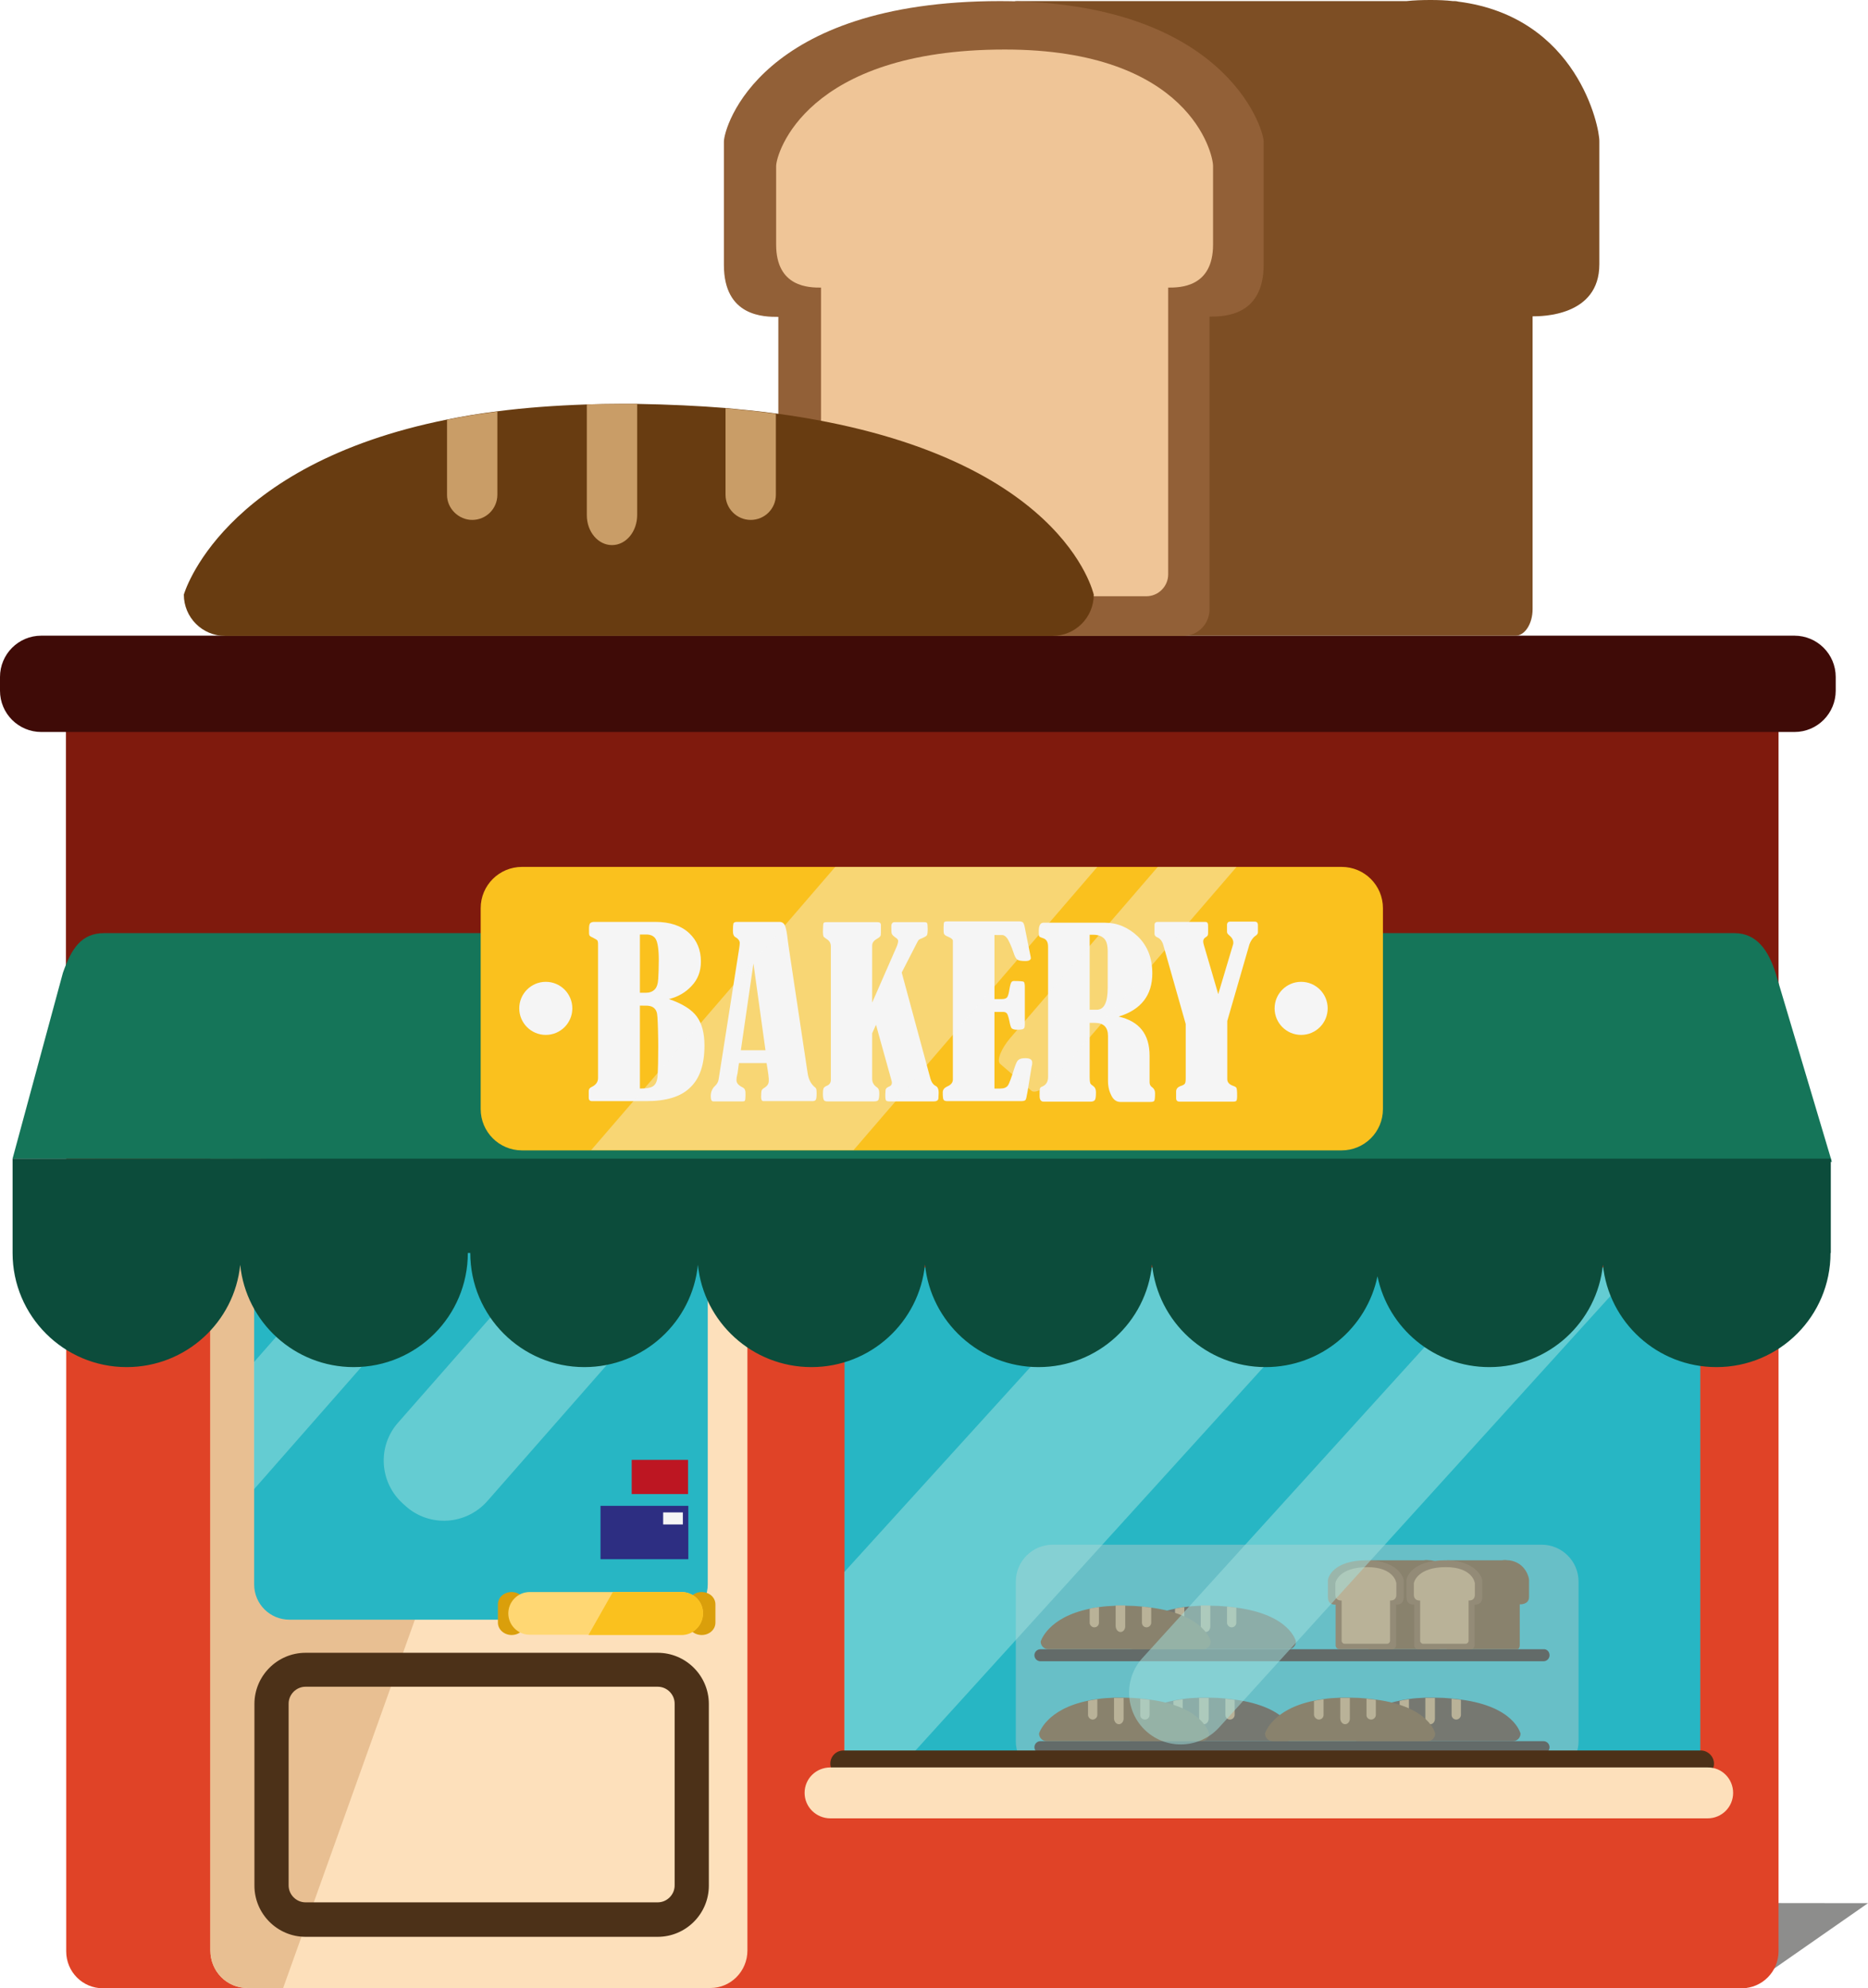 <?xml version="1.0" encoding="utf-8"?>
<!-- Generator: Adobe Illustrator 19.0.0, SVG Export Plug-In . SVG Version: 6.00 Build 0)  -->
<svg version="1.1" id="Layer_1" xmlns="http://www.w3.org/2000/svg" xmlns:xlink="http://www.w3.org/1999/xlink" x="0px" y="0px"
	 viewBox="0 0 682.8 726.5" style="enable-background:new 0 0 682.8 726.5;" xml:space="preserve">
<style type="text/css">
	.st0{fill:#7F1A0D;}
	.st1{opacity:0.5;fill:#1D1D1B;}
	.st2{fill:#E04327;}
	.st3{fill:#FDE0BB;}
	.st4{fill:#E8BF92;}
	.st5{fill:#4C3118;}
	.st6{fill:#27B6C4;}
	.st7{opacity:0.5;fill:#A2E3E0;}
	.st8{fill:#DA9F0B;}
	.st9{fill:#FFD773;}
	.st10{fill:#FAC11E;}
	.st11{fill:#1C0F08;}
	.st12{fill:#432918;}
	.st13{fill:#C99D67;}
	.st14{fill:#683C11;}
	.st15{fill:#7D4E24;}
	.st16{opacity:0.5;fill:#ABC9CB;}
	.st17{fill:#BD1622;}
	.st18{fill:#2D2E82;}
	.st19{fill:#F5F5F5;}
	.st20{fill:#157559;}
	.st21{fill:#0C4C3B;}
	.st22{opacity:0.4;fill:#F5F5F5;}
	.st23{fill:#3F0B07;}
	.st24{fill:#926037;}
	.st25{fill:#EFC597;}
</style>
<g id="Bakery">
	<g id="Shop_3_">
		<path id="XMLID_118_" class="st0" d="M650.1,266.3c0-10.4-6.7-18.9-15.1-18.9H39.2c-8.3,0-15.1,8.5-15.1,18.9v111.3
			c0,10.4,6.7,18.9,15.1,18.9H635c8.3,0,15.1-8.5,15.1-18.9V266.3z"/>
		<polygon id="XMLID_117_" class="st1" points="682.8,695.5 335.3,695.1 335.3,726.5 638.3,726.5 		"/>
		<path id="XMLID_116_" class="st2" d="M650.1,713.1c0,7.4-6,13.5-13.5,13.5h-599c-7.4,0-13.4-6-13.4-13.5V367.7
			c0-7.4,6-13.5,13.4-13.5h599c7.4,0,13.5,6,13.5,13.5V713.1z"/>
		<g id="XMLID_103_">
			<path id="XMLID_115_" class="st3" d="M259.7,402.5H90.4c-7.4,0-13.5,6.1-13.5,13.7v296.6c0,7.6,6,13.7,13.5,13.7h169.3
				c7.4,0,13.5-6.1,13.5-13.7V416.2C273.2,408.6,267.2,402.5,259.7,402.5z"/>
			<path id="XMLID_114_" class="st4" d="M90.4,402.5c-7.4,0-13.5,6.1-13.5,13.7v296.6c0,7.6,6,13.7,13.5,13.7h13.1l115.9-324H90.4z"
				/>
			<path id="XMLID_111_" class="st5" d="M240.4,707.8H111.7c-10.3,0-18.7-8.4-18.7-18.7v-66.4c0-10.3,8.4-18.7,18.7-18.7h128.7
				c10.3,0,18.7,8.4,18.7,18.7v66.4C259.1,699.4,250.7,707.8,240.4,707.8z M111.7,616.4c-3.4,0-6.2,2.8-6.2,6.2v66.4
				c0,3.4,2.8,6.2,6.2,6.2h128.7c3.4,0,6.2-2.8,6.2-6.2v-66.4c0-3.4-2.8-6.2-6.2-6.2H111.7z"/>
			<path id="XMLID_110_" class="st6" d="M245.8,420.3H233h-31.2h-40.9h-55.1c-7.2,0-12.9,5.8-12.9,12.9v64.5v46.5V579
				c0,7.2,5.8,12.9,12.9,12.9h140c7.2,0,12.9-5.8,12.9-12.9V456.9v-23.7C258.7,426.1,252.9,420.3,245.8,420.3z"/>
			<polygon id="XMLID_109_" class="st7" points="160.9,420.3 92.8,497.8 92.8,544.3 201.7,420.3 			"/>
			<path id="XMLID_108_" class="st7" d="M245.8,420.3H233l-87.5,99.6c-7.7,8.7-6.8,22,1.9,29.7l1,0.9c8.7,7.7,22,6.8,29.7-1.9
				l80.5-91.7v-23.7C258.7,426.1,252.9,420.3,245.8,420.3z"/>
			<path id="XMLID_107_" class="st8" d="M261.5,593c0,2.5-2.2,4.5-5,4.5l0,0c-2.8,0-5-2-5-4.5v-6.7c0-2.5,2.2-4.5,5-4.5l0,0
				c2.8,0,5,2,5,4.5V593z"/>
			<path id="XMLID_106_" class="st8" d="M192,593c0,2.5-2.2,4.5-5,4.5l0,0c-2.7,0-5-2-5-4.5v-6.7c0-2.5,2.2-4.5,5-4.5l0,0
				c2.8,0,5,2,5,4.5V593z"/>
			<path id="XMLID_105_" class="st9" d="M249.1,581.8h-25.2h-30.3c-4.3,0-7.8,3.5-7.8,7.8c0,4.3,3.5,7.8,7.8,7.8H215h34.1
				c4.3,0,7.8-3.5,7.8-7.8C257,585.3,253.5,581.8,249.1,581.8z"/>
			<path id="XMLID_104_" class="st10" d="M257,589.6c0-4.3-3.5-7.8-7.8-7.8h-25.2l-8.9,15.7h34.1C253.5,597.5,257,593.9,257,589.6z"
				/>
		</g>
		<g id="XMLID_55_">
			<path id="XMLID_102_" class="st6" d="M608,463.2h-9.8h-51h-52.3h-85.2h-87.6c-7.4,0-13.4,6-13.4,13.5v97.9v70.3
				c0,6.1,4.1,11.3,9.7,12.9c1.2,0.3,2.4,0.5,3.7,0.5H608c7.4,0,13.5-6,13.5-13.5V476.6C621.4,469.2,615.4,463.2,608,463.2z"/>
			<path id="XMLID_101_" class="st11" d="M566.4,638.5c0,1.2-1,2.2-2.2,2.2H380.3c-1.2,0-2.2-1-2.2-2.2l0,0c0-1.2,1-2.2,2.2-2.2
				h183.9C565.4,636.3,566.4,637.3,566.4,638.5L566.4,638.5z"/>
			<path id="XMLID_100_" class="st11" d="M566.4,604.9c0,1.2-1,2.2-2.2,2.2H380.3c-1.2,0-2.2-1-2.2-2.2l0,0c0-1.2,1-2.2,2.2-2.2
				h183.9C565.4,602.6,566.4,603.6,566.4,604.9L566.4,604.9z"/>
			<g id="XMLID_61_">
				<g id="XMLID_95_">
					<path id="XMLID_99_" class="st12" d="M451.9,587.5c-1.1-0.1-2.2-0.3-3.4-0.4c-1.9-0.2-3.9-0.3-6-0.3c-0.4,0-0.8,0-1.2,0
						c-0.8,0-1.5,0-2.3,0c-2.2,0.1-4.2,0.2-6.1,0.5c-1.2,0.2-2.4,0.3-3.4,0.6c-15.5,3.1-18,12-18,12c0,1.6,1.3,2.8,2.8,2.8h56.6
						c1.6,0,2.8-1.3,2.8-2.8C473.7,599.8,471.6,590.1,451.9,587.5z"/>
					<path id="XMLID_98_" class="st13" d="M431.2,594.7c0.9,0,1.7-0.8,1.7-1.7v-5.7c-1.2,0.2-2.4,0.3-3.4,0.6v5.1
						C429.5,593.9,430.2,594.7,431.2,594.7z"/>
					<path id="XMLID_97_" class="st13" d="M440.7,596.4c1,0,1.7-0.9,1.7-2.1v-7.6c-0.4,0-0.8,0-1.2,0c-0.8,0-1.5,0-2.3,0v7.6
						C439,595.5,439.8,596.4,440.7,596.4z"/>
					<path id="XMLID_96_" class="st13" d="M450.2,594.7c1,0,1.7-0.8,1.7-1.7v-5.5c-1.1-0.1-2.2-0.3-3.4-0.4v5.9
						C448.5,593.9,449.3,594.7,450.2,594.7z"/>
				</g>
				<g id="XMLID_91_">
					<path id="XMLID_94_" class="st14" d="M523,570.2c-0.1,0-0.1,0-0.2,0h-0.1c-0.4,0-0.7-0.1-1.1-0.1c-0.4,0-0.8,0-1.2,0.1h-19.9
						c-0.5,0-0.9,0.6-0.9,1.4v29.7c0,0.7,0.4,1.4,0.9,1.4h14.7h6h4.8c0.5,0,0.9-0.6,0.9-1.4v-15c0.5,0,3.4,0,3.4-2.7v-6.3
						C530.2,576.6,529.1,571,523,570.2z"/>
					<path id="XMLID_93_" class="st15" d="M499.5,570.2c-12.3,0-14.1,6.4-14.1,7.2v6.3c0,2.7,2.1,2.7,2.8,2.7v14.9
						c0,0.7,0.6,1.4,1.4,1.4h19.3c0.7,0,1.4-0.6,1.4-1.4v-14.9c0.7,0,2.8,0,2.8-2.7v-6.3C513,576.6,511,570.2,499.5,570.2z"/>
					<path id="XMLID_92_" class="st13" d="M499.8,572.7c-10.2,0-11.7,5.3-11.7,6v4c0,2.2,1.7,2.2,2.3,2.2l0,14.7
						c0,0.6,0.5,1.1,1.1,1.1H507c0.6,0,1.1-0.5,1.1-1.1l0-14.7c0.6,0,2.3,0,2.3-2.2v-4C510.4,578,509.2,572.7,499.8,572.7z"/>
				</g>
				<g id="XMLID_86_">
					<path id="XMLID_90_" class="st14" d="M420.8,587.5c-1.1-0.1-2.2-0.3-3.4-0.4c-1.9-0.2-3.9-0.3-6-0.3c-0.4,0-0.8,0-1.2,0
						c-0.8,0-1.5,0-2.3,0c-2.2,0.1-4.2,0.2-6.1,0.5c-1.2,0.2-2.4,0.3-3.4,0.6c-15.5,3.1-18,12-18,12c0,1.6,1.3,2.8,2.8,2.8h56.6
						c1.6,0,2.8-1.3,2.8-2.8C442.5,599.8,440.5,590.1,420.8,587.5z"/>
					<path id="XMLID_89_" class="st13" d="M400,594.7c1,0,1.7-0.8,1.7-1.7v-5.7c-1.2,0.2-2.4,0.3-3.4,0.6v5.1
						C398.3,593.9,399.1,594.7,400,594.7z"/>
					<path id="XMLID_88_" class="st13" d="M409.6,596.4c0.9,0,1.7-0.9,1.7-2.1v-7.6c-0.4,0-0.8,0-1.2,0c-0.8,0-1.5,0-2.3,0v7.6
						C407.9,595.5,408.6,596.4,409.6,596.4z"/>
					<path id="XMLID_87_" class="st13" d="M419.1,594.7c0.9,0,1.7-0.8,1.7-1.7v-5.5c-1.1-0.1-2.2-0.3-3.4-0.4v5.9
						C417.4,593.9,418.1,594.7,419.1,594.7z"/>
				</g>
				<g id="XMLID_81_">
					<path id="XMLID_85_" class="st12" d="M451.3,621.1c-1.1-0.1-2.2-0.3-3.4-0.4c-1.9-0.2-3.9-0.3-6-0.3c-0.4,0-0.8,0-1.2,0
						c-0.8,0-1.5,0-2.3,0c-2.2,0.1-4.2,0.2-6.1,0.5c-1.2,0.2-2.4,0.3-3.4,0.6c-15.5,3.1-18,12-18,12c0,1.6,1.3,2.8,2.8,2.8h56.6
						c1.6,0,2.8-1.3,2.8-2.8C473.1,633.5,471,623.7,451.3,621.1z"/>
					<path id="XMLID_84_" class="st13" d="M430.6,628.4c1,0,1.7-0.8,1.7-1.7v-5.7c-1.2,0.2-2.4,0.3-3.4,0.6v5.1
						C428.8,627.6,429.6,628.4,430.6,628.4z"/>
					<path id="XMLID_83_" class="st13" d="M440.1,630.1c0.9,0,1.7-0.9,1.7-2v-7.6c-0.4,0-0.8,0-1.2,0c-0.8,0-1.5,0-2.3,0v7.6
						C438.4,629.2,439.2,630.1,440.1,630.1z"/>
					<path id="XMLID_82_" class="st13" d="M449.6,628.4c0.9,0,1.7-0.8,1.7-1.7v-5.5c-1.1-0.1-2.2-0.3-3.4-0.4v5.9
						C447.9,627.6,448.6,628.4,449.6,628.4z"/>
				</g>
				<g id="XMLID_76_">
					<path id="XMLID_80_" class="st14" d="M420.2,621.1c-1.1-0.1-2.2-0.3-3.4-0.4c-1.9-0.2-3.9-0.3-6-0.3c-0.4,0-0.8,0-1.2,0
						c-0.8,0-1.5,0-2.3,0c-2.2,0.1-4.2,0.2-6.1,0.5c-1.2,0.2-2.4,0.3-3.4,0.6c-15.5,3.1-18,12-18,12c0,1.6,1.3,2.8,2.8,2.8h56.6
						c1.6,0,2.8-1.3,2.8-2.8C441.9,633.5,439.9,623.7,420.2,621.1z"/>
					<path id="XMLID_79_" class="st13" d="M399.4,628.4c0.9,0,1.7-0.8,1.7-1.7v-5.7c-1.2,0.2-2.4,0.3-3.4,0.6v5.1
						C397.7,627.6,398.5,628.4,399.4,628.4z"/>
					<path id="XMLID_78_" class="st13" d="M409,630.1c0.9,0,1.7-0.9,1.7-2v-7.6c-0.4,0-0.8,0-1.2,0c-0.8,0-1.5,0-2.3,0v7.6
						C407.3,629.2,408,630.1,409,630.1z"/>
					<path id="XMLID_77_" class="st13" d="M418.5,628.4c1,0,1.7-0.8,1.7-1.7v-5.5c-1.1-0.1-2.2-0.3-3.4-0.4v5.9
						C416.7,627.6,417.5,628.4,418.5,628.4z"/>
				</g>
				<g id="XMLID_72_">
					<path id="XMLID_75_" class="st14" d="M551.6,570.2c-0.1,0-0.1,0-0.2,0h-0.1c-0.4,0-0.7-0.1-1.1-0.1c-0.4,0-0.8,0-1.2,0.1h-19.9
						c-0.5,0-0.9,0.6-0.9,1.4v29.7c0,0.7,0.4,1.4,0.9,1.4h14.7h6h4.8c0.5,0,0.9-0.6,0.9-1.4v-15c0.5,0,3.4,0,3.4-2.7v-6.3
						C558.9,576.6,557.7,571,551.6,570.2z"/>
					<path id="XMLID_74_" class="st15" d="M528.2,570.2c-12.3,0-14.1,6.4-14.1,7.2v6.3c0,2.7,2.1,2.7,2.8,2.7v14.9
						c0,0.7,0.6,1.4,1.4,1.4h19.3c0.8,0,1.4-0.6,1.4-1.4v-14.9c0.7,0,2.8,0,2.8-2.7v-6.3C541.7,576.6,539.6,570.2,528.2,570.2z"/>
					<path id="XMLID_73_" class="st13" d="M528.5,572.7c-10.2,0-11.7,5.3-11.7,6v4c0,2.2,1.7,2.2,2.3,2.2l0,14.7
						c0,0.6,0.5,1.1,1.1,1.1h15.5c0.6,0,1.1-0.5,1.1-1.1l0-14.7c0.6,0,2.3,0,2.3-2.2v-4C539.1,578,537.9,572.7,528.5,572.7z"/>
				</g>
				<g id="XMLID_67_">
					<path id="XMLID_71_" class="st12" d="M534,621.1c-1.1-0.1-2.2-0.3-3.4-0.4c-1.9-0.2-3.9-0.3-6-0.3c-0.4,0-0.8,0-1.2,0
						c-0.8,0-1.5,0-2.3,0c-2.2,0.1-4.2,0.2-6.1,0.5c-1.2,0.2-2.4,0.3-3.4,0.6c-15.5,3.1-18,12-18,12c0,1.6,1.3,2.8,2.8,2.8h56.6
						c1.6,0,2.8-1.3,2.8-2.8C555.7,633.5,553.7,623.7,534,621.1z"/>
					<path id="XMLID_70_" class="st13" d="M513.3,628.4c0.9,0,1.7-0.8,1.7-1.7v-5.7c-1.2,0.2-2.4,0.3-3.4,0.6v5.1
						C511.5,627.6,512.3,628.4,513.3,628.4z"/>
					<path id="XMLID_69_" class="st13" d="M522.8,630.1c1,0,1.7-0.9,1.7-2v-7.6c-0.4,0-0.8,0-1.2,0c-0.8,0-1.5,0-2.3,0v7.6
						C521.1,629.2,521.9,630.1,522.8,630.1z"/>
					<path id="XMLID_68_" class="st13" d="M532.3,628.4c0.9,0,1.7-0.8,1.7-1.7v-5.5c-1.1-0.1-2.2-0.3-3.4-0.4v5.9
						C530.6,627.6,531.3,628.4,532.3,628.4z"/>
				</g>
				<g id="XMLID_62_">
					<path id="XMLID_66_" class="st14" d="M502.9,621.1c-1.1-0.1-2.2-0.3-3.4-0.4c-1.9-0.2-3.9-0.3-6-0.3c-0.4,0-0.8,0-1.2,0
						c-0.8,0-1.5,0-2.3,0c-2.2,0.1-4.2,0.2-6.1,0.5c-1.2,0.2-2.4,0.3-3.5,0.6c-15.5,3.1-18,12-18,12c0,1.6,1.3,2.8,2.8,2.8h56.6
						c1.6,0,2.8-1.3,2.8-2.8C524.6,633.5,522.6,623.7,502.9,621.1z"/>
					<path id="XMLID_65_" class="st13" d="M482.1,628.4c1,0,1.7-0.8,1.7-1.7v-5.7c-1.2,0.2-2.4,0.3-3.5,0.6v5.1
						C480.4,627.6,481.2,628.4,482.1,628.4z"/>
					<path id="XMLID_64_" class="st13" d="M491.7,630.1c0.9,0,1.7-0.9,1.7-2v-7.6c-0.4,0-0.8,0-1.2,0c-0.8,0-1.5,0-2.3,0v7.6
						C490,629.2,490.7,630.1,491.7,630.1z"/>
					<path id="XMLID_63_" class="st13" d="M501.2,628.4c0.9,0,1.7-0.8,1.7-1.7v-5.5c-1.1-0.1-2.2-0.3-3.4-0.4v5.9
						C499.4,627.6,500.2,628.4,501.2,628.4z"/>
				</g>
			</g>
			<path id="XMLID_60_" class="st16" d="M577,636.3c0,7.4-6,13.5-13.5,13.5H384.8c-7.4,0-13.5-6-13.5-13.5V578
				c0-7.4,6-13.5,13.5-13.5h178.7c7.4,0,13.5,6,13.5,13.5V636.3z"/>
			<path id="XMLID_59_" class="st7" d="M409.7,463.2L308.6,574.5v70.3c0,6.1,4.1,11.3,9.7,12.9l176.6-194.5H409.7z"/>
			<path id="XMLID_58_" class="st7" d="M417.6,605.9c-7,7.7-6.4,19.7,1.3,26.7c7.7,7,19.7,6.4,26.7-1.3l152.6-168.2h-51L417.6,605.9
				z"/>
			<path id="XMLID_57_" class="st5" d="M626.5,644.5c0,2.6-2.1,4.8-4.8,4.8H308.3c-2.6,0-4.8-2.1-4.8-4.8l0,0c0-2.6,2.1-4.8,4.8-4.8
				h313.4C624.3,639.7,626.5,641.9,626.5,644.5L626.5,644.5z"/>
			<path id="XMLID_56_" class="st3" d="M633.5,655.2c0,5.2-4.2,9.3-9.3,9.3H303.5c-5.2,0-9.4-4.2-9.4-9.3l0,0c0-5.2,4.2-9.3,9.4-9.3
				h320.7C629.3,645.8,633.5,650,633.5,655.2L633.5,655.2z"/>
		</g>
		<rect id="XMLID_54_" x="230.9" y="533.5" class="st17" width="20.6" height="12.5"/>
		<rect id="XMLID_53_" x="219.5" y="550.3" class="st18" width="32.1" height="19.5"/>
		<rect id="XMLID_52_" x="242.4" y="552.7" class="st19" width="7.2" height="4.4"/>
		<g id="XMLID_49_">
			<path id="XMLID_51_" class="st20" d="M669.6,424.6l-665-1.2L23,355.5c3.1-8.8,6.7-14.5,15.1-14.5h595.8c8.3,0,12.5,6.4,15.1,14.5
				L669.6,424.6z"/>
			<path id="XMLID_50_" class="st21" d="M4.6,423.4v34.5c0,23,18.7,41.7,41.7,41.7c21.6,0,39.4-16.4,41.5-37.4
				c2.1,21,19.9,37.4,41.5,37.4c23.1,0,41.7-18.7,41.7-41.7h0.9c0,23,18.7,41.7,41.7,41.7c21.6,0,39.4-16.4,41.5-37.4
				c2.1,21,19.9,37.4,41.5,37.4c21.6,0,39.4-16.4,41.5-37.5c2.1,21,19.9,37.5,41.5,37.5c21.6,0,39.4-16.4,41.5-37.5
				c2.1,21,19.9,37.5,41.5,37.5c20.2,0,37-14.3,40.9-33.2c3.9,19,20.7,33.2,40.9,33.2c21.6,0,39.4-16.4,41.5-37.4
				c2.1,21,19.9,37.4,41.5,37.4c23.1,0,41.7-18.7,41.7-41.7h0.1v-34.5H4.6z"/>
		</g>
		<g id="XMLID_22_">
			<path id="XMLID_48_" class="st10" d="M490.4,316.8H452h-28.8h-22h-95.9H190.8c-8.3,0-15.1,6.7-15.1,15.1v73.4
				c0,8.3,6.7,15.1,15.1,15.1h25.3H312h178.4c8.3,0,15.1-6.7,15.1-15.1v-73.4C505.5,323.5,498.7,316.8,490.4,316.8z"/>
			<g id="XMLID_31_">
				<path id="XMLID_44_" class="st19" d="M244.5,365.1c5,1.7,8.4,3.9,10.2,6.4c1.9,2.6,2.8,6.1,2.8,10.6c0,6.9-1.7,12-5.2,15.3
					c-3.4,3.4-8.8,5-16,5h-19.9c-0.8,0-1.2-0.4-1.2-1.3v-2.4c0-0.7,0.4-1.2,1.1-1.5c1.5-0.7,2.3-1.8,2.3-3.2v-49
					c0-0.7-0.1-1.1-0.3-1.4c-0.2-0.2-0.9-0.6-1.9-1.1c-0.5-0.2-0.9-0.5-1-0.8c-0.1-0.3-0.1-1-0.1-2.2c0-1,0.1-1.7,0.4-2.1
					c0.3-0.3,0.8-0.5,1.5-0.5h22.3c5.4,0,9.5,1.4,12.4,4.1c2.9,2.7,4.3,6.2,4.3,10.4c0,3.5-1.1,6.5-3.4,8.9
					C250.6,362.7,247.8,364.3,244.5,365.1z M233.9,341.5v21.3h2.2c1.3,0,2.4-0.4,3.2-1.2c0.8-0.8,1.2-2.1,1.3-3.9
					c0.1-1.8,0.2-4.1,0.2-6.9c0-3.9-0.4-6.4-1.1-7.6c-0.7-1.2-1.9-1.7-3.6-1.7H233.9z M233.9,367.5v30.3c2.5,0,4.2-0.3,5-1
					c0.9-0.7,1.4-2,1.5-4c0.1-2,0.2-5.4,0.2-10.2c0-1,0-3.2-0.1-6.6c-0.1-3.5-0.2-5.5-0.5-6.2c-0.2-0.7-0.7-1.3-1.3-1.7
					c-0.6-0.4-1.5-0.6-2.7-0.6H233.9z"/>
				<path id="XMLID_41_" class="st19" d="M280.2,388.5h-10.1l-0.5,3.7c0,0.1,0,0.2-0.1,0.4c-0.2,0.8-0.3,1.5-0.3,2.1
					c0,1,0.6,1.8,1.9,2.5c0.7,0.3,1.1,0.7,1.2,1.1c0.2,0.4,0.2,1,0.2,1.9c0,1.1-0.1,1.8-0.2,2c-0.1,0.2-0.4,0.3-0.9,0.3h-10.7
					c-0.6,0-0.9-0.6-0.9-1.9c0-1.5,0.5-2.7,1.4-3.6c0.9-0.8,1.4-1.7,1.5-2.7l7.5-47.8c0.1-0.7,0.2-1.4,0.2-1.9
					c0-0.8-0.6-1.6-1.7-2.2c-0.5-0.3-0.8-1-0.8-2.2c0-1.5,0.1-2.4,0.2-2.8c0.2-0.3,0.6-0.5,1.3-0.5h15.5c0.9,0,1.6,0.4,2,1.3
					c0.4,0.9,0.8,2.8,1.1,5.8c0.2,1.2,0.3,2.3,0.5,3.5l6.7,44.6c0.3,2.2,1.1,3.8,2.4,5c0.4,0.3,0.6,0.5,0.7,0.7
					c0.1,0.2,0.2,0.7,0.2,1.6c0,1.4-0.1,2.2-0.3,2.5c-0.2,0.3-0.6,0.5-1.2,0.5h-18c-0.5,0-0.8-0.5-0.8-1.5c0-1.3,0.1-2.1,0.2-2.4
					c0.1-0.3,0.5-0.7,1.2-1.1c0.9-0.6,1.4-1.4,1.4-2.3C281.1,394.2,280.8,392,280.2,388.5z M275.4,352.1l-4.6,31.7h9L275.4,352.1z"
					/>
				<path id="XMLID_39_" class="st19" d="M329.6,355.4l10.5,38.8c0.4,1.3,1,2.2,2,2.7c0.6,0.3,1,1.1,1,2.2c0,0.1,0,1-0.1,2.4
					c-0.1,0.6-0.6,1-1.7,1h-16.2c-0.6,0-1-0.1-1.2-0.3c-0.2-0.2-0.3-0.8-0.3-1.8c0-0.2,0-0.9,0.1-2.1c0.1-0.5,0.4-0.8,1-1.1
					c0.9-0.3,1.3-0.8,1.3-1.5c0-0.2,0-0.4-0.1-0.7l-5.7-20.5l-1.4,3.1v16.6c0,1.4,0.6,2.4,1.8,3.2c0.5,0.3,0.8,1,0.8,2
					c0,1.2-0.1,2.1-0.3,2.5c-0.2,0.4-0.7,0.6-1.6,0.6h-17c-0.6,0-1.1-0.1-1.3-0.4c-0.2-0.3-0.4-1-0.4-2.2c0-1.2,0.1-2,0.3-2.3
					c0.2-0.3,0.6-0.6,1.1-0.8c1-0.4,1.5-1.1,1.5-2.2v-48.7c0-1.2-0.5-2.1-1.5-2.7c-0.6-0.4-1-0.7-1.2-1c-0.1-0.3-0.2-0.8-0.2-1.6
					c0-1.8,0.1-2.9,0.2-3.2c0.1-0.3,0.5-0.4,1.2-0.4h18.5c0.9,0,1.3,0.3,1.3,1.1c0,2.2,0,3.5-0.1,3.8c-0.1,0.3-0.5,0.7-1.2,1.1
					c-1.3,0.7-1.9,1.5-1.9,2.6v20.8l8.8-20.1c0.5-1.1,0.7-1.9,0.7-2.5c0-0.3-0.3-0.8-1-1.2c-0.7-0.5-1.1-0.9-1.3-1.3
					c-0.2-0.4-0.2-1.2-0.2-2.7c0-1.1,0.4-1.6,1.2-1.6h10.8c0.6,0,1,0.1,1.1,0.4c0.1,0.2,0.2,0.9,0.2,2.1c0,1.2-0.1,2-0.3,2.3
					c-0.2,0.3-0.7,0.6-1.6,1c-0.7,0.3-1.2,0.5-1.3,0.6c-0.2,0.2-0.4,0.5-0.7,1.1L329.6,355.4z"/>
				<path id="XMLID_37_" class="st19" d="M363.5,341.9v23.2h2.8c0.8,0,1.3-0.2,1.7-0.5c0.3-0.3,0.6-1,0.8-2.1
					c0.3-1.9,0.6-3.1,0.8-3.4c0.2-0.4,0.5-0.6,1-0.6c2.1,0,3.4,0.1,3.6,0.3c0.3,0.2,0.4,0.9,0.4,2v13.5c0,0.8-0.1,1.4-0.4,1.6
					c-0.3,0.3-1.1,0.4-2.5,0.4c-0.9,0-1.5-0.2-1.9-0.5c-0.3-0.3-0.6-1.3-0.9-2.9c-0.3-1.4-0.6-2.3-0.9-2.6c-0.3-0.3-0.7-0.5-1.3-0.5
					h-3.2v28h2.2c1.3,0,2.2-0.4,2.7-1.1c0.5-0.7,1.3-2.9,2.4-6.4c0.5-1.5,0.9-2.5,1.4-2.9c0.5-0.5,1.3-0.7,2.6-0.7
					c1.7,0,2.5,0.5,2.5,1.6c0,0.3,0,0.8-0.2,1.4l-1.5,9.2c-0.3,1.7-0.5,2.7-0.7,3c-0.2,0.3-0.7,0.5-1.6,0.5h-27.1
					c-0.7,0-1.1-0.2-1.3-0.5c-0.2-0.3-0.3-1.2-0.3-2.7c0-0.9,0.5-1.6,1.5-2.1c1.5-0.6,2.2-1.5,2.2-2.6v-50.7c0-0.5-0.6-1-1.8-1.5
					c-0.8-0.3-1.3-0.7-1.4-1c-0.2-0.3-0.2-1.1-0.2-2.4c0-1.1,0.1-1.7,0.2-1.9c0.2-0.2,0.6-0.3,1.4-0.3h25.9c0.6,0,1.1,0.1,1.4,0.3
					c0.3,0.2,0.5,0.7,0.7,1.5l2.1,10.5c0.1,0.5,0.2,0.9,0.2,1.1c0,0.7-0.7,1.1-2,1.1c-1.5,0-2.5-0.2-2.9-0.5c-0.5-0.3-1-1.2-1.4-2.5
					c-0.8-2.4-1.6-4.1-2.2-5.1c-0.6-0.9-1.3-1.4-2-1.4H363.5z"/>
				<path id="XMLID_34_" class="st19" d="M398.3,373.7v20.2c0,0.9,0.1,1.6,0.2,1.9c0.1,0.3,0.5,0.7,1,1c0.7,0.5,1.1,1.2,1.1,2.3
					c0,1.6-0.1,2.5-0.4,2.9c-0.3,0.4-0.8,0.6-1.6,0.6h-17.1c-1,0-1.5-0.7-1.5-2.1c0-1.4,0-2.2,0.1-2.6c0.1-0.4,0.4-0.7,0.8-0.8
					c1.5-0.6,2.2-1.8,2.2-3.5v-47.6c0-1.8-0.6-2.8-2-3.2c-0.6-0.2-1.1-0.4-1.2-0.6c-0.2-0.2-0.2-0.9-0.2-1.9c0-2.1,0.6-3.1,1.7-3.1
					h22.5c4.5,0,8.5,1.7,12,5c3.5,3.4,5.3,7.9,5.3,13.5c0,8-4.1,13.3-12.3,15.8c7.5,1.7,11.3,6.4,11.3,14.3v9.7
					c0,0.8,0.3,1.4,0.9,1.8c0.7,0.5,1.1,1.2,1.1,2.2c0,1.6-0.1,2.5-0.3,2.8c-0.2,0.3-0.7,0.4-1.5,0.4h-10.9c-1.3,0-2.4-0.7-3.2-2.2
					c-0.8-1.5-1.3-3.3-1.3-5.5v-16.4c0-3.2-1.6-4.8-4.8-4.8H398.3z M398.3,341.6V369h2.6c2.7,0,4-2.7,4-8.1v-13.1
					c0-2.3-0.4-3.9-1.3-4.8c-0.9-0.9-2.2-1.4-4-1.4H398.3z"/>
				<path id="XMLID_32_" class="st19" d="M448.6,373.1v21.3c0,1.1,0.7,1.9,2.1,2.4c0.6,0.2,1,0.4,1.2,0.7c0.2,0.2,0.3,1.2,0.3,2.9
					c0,1-0.1,1.7-0.3,1.9c-0.2,0.2-0.6,0.3-1.3,0.3h-19.3c-1,0-1.4-0.4-1.4-1.3v-2.4c0-1,0.6-1.7,1.9-2.1c0.6-0.2,1.1-0.5,1.3-0.8
					c0.2-0.3,0.3-0.9,0.3-1.8v-20l-8.2-28.9c-0.4-1.4-1.2-2.4-2.3-2.8c-0.6-0.3-0.9-0.7-0.9-1.3V338c0-0.7,0.4-1.1,1.2-1.1h17.2
					c0.5,0,0.8,0.1,1,0.4c0.2,0.3,0.2,1,0.2,2.2s0,1.9-0.1,2.2c-0.1,0.3-0.4,0.6-0.8,0.8c-0.6,0.4-0.9,0.9-0.9,1.5
					c0,0.4,0.1,0.8,0.2,1.2l5.3,18.1l5.4-18.1c0.1-0.2,0.1-0.4,0.1-0.8c0-0.9-0.5-1.8-1.6-2.7c-0.5-0.4-0.7-0.8-0.7-1.2v-2.4
					c0-0.9,0.4-1.3,1.2-1.3h8.9c0.8,0,1.2,0.4,1.2,1.3v2.6c0,0.5-0.3,0.9-0.9,1.3c-1,0.7-1.7,1.8-2.2,3.1L448.6,373.1z"/>
			</g>
			<polygon id="XMLID_30_" class="st22" points="305.3,316.8 216.1,420.3 312,420.3 401.1,316.8 			"/>
			<circle id="XMLID_27_" class="st19" cx="199.5" cy="368.5" r="9.7"/>
			<circle id="XMLID_24_" class="st19" cx="475.6" cy="368.5" r="9.7"/>
			<path id="XMLID_23_" class="st22" d="M365.6,388.8l11.4,9.8c1.4,1.2,5.4-1,8.8-5l66.2-76.8h-28.8l-53.9,62.5
				C365.9,383.3,364.2,387.6,365.6,388.8z"/>
		</g>
		<path id="XMLID_21_" class="st23" d="M671,252.4c0,8.3-6.7,15.1-15.1,15.1H15.1c-8.3,0-15.1-6.7-15.1-15.1v-5
			c0-8.3,6.7-15.1,15.1-15.1h640.8c8.3,0,15.1,6.7,15.1,15.1V252.4z"/>
	</g>
	<g id="Bread">
		<g id="XMLID_7_">
			<path id="XMLID_10_" class="st15" d="M533.1,0.6c-0.4-0.1-0.9-0.2-1.3-0.2h-0.7c-2.6-0.3-5.3-0.4-8.2-0.4c-3.1,0-6,0.1-8.8,0.4
				H371.8c-3.4,0-6.2,4.3-6.2,9.7v212.5c0,5.4,2.8,9.7,6.2,9.7H477h43h34c3.4,0,6.2-4.4,6.2-9.7v-107c3.3,0,24.4,0,24.4-19v-45
				C584.7,46.5,576.6,6.2,533.1,0.6z"/>
			<path id="XMLID_9_" class="st24" d="M365.6,0.4c-87.9,0-101,46.1-101,51.4v45c0,19,14.7,19,19.9,19v106.9c0,5.4,4.3,9.7,9.7,9.7
				h138.2c5.4,0,9.7-4.3,9.7-9.7V115.7c5.1,0,19.8,0,19.8-19v-45C461.8,46.5,447.2,0.4,365.6,0.4z"/>
			<path id="XMLID_8_" class="st25" d="M367.3,18.1c-72.8,0-83.6,38.1-83.6,42.6v28.7c0,15.7,12.2,15.7,16.4,15.7l0,104.8
				c0,4.4,3.6,8,8,8H419c4.4,0,8-3.6,8-8l0-104.8c4.2,0,16.4,0,16.4-15.7V60.6C443.4,56.2,434.8,18.1,367.3,18.1z"/>
		</g>
		<g id="XMLID_2_">
			<path id="XMLID_6_" class="st14" d="M283.6,151.1c-5.8-0.8-12-1.4-18.4-2c-10-0.8-20.8-1.3-32.3-1.5c-2.1,0-4.2,0-6.3,0
				c-4.1,0-8.2,0.1-12.1,0.2c-11.8,0.4-22.6,1.2-32.6,2.5c-6.5,0.8-12.6,1.8-18.4,3c-83,16.6-96.3,64-96.3,64
				c0,8.3,6.7,15.1,15.1,15.1h302.4c8.3,0,15.1-6.7,15.1-15.1C399.7,217.3,388.9,165.3,283.6,151.1z"/>
			<path id="XMLID_5_" class="st13" d="M172.6,190c5.1,0,9.2-4.1,9.2-9.2v-30.4c-6.5,0.8-12.6,1.8-18.4,3v27.5
				C163.4,185.8,167.6,190,172.6,190z"/>
			<path id="XMLID_4_" class="st13" d="M223.7,199.2c5.1,0,9.2-4.9,9.2-11v-40.6c-2.1,0-4.2,0-6.3,0c-4.1,0-8.2,0.1-12.1,0.2v40.5
				C214.5,194.3,218.6,199.2,223.7,199.2z"/>
			<path id="XMLID_3_" class="st13" d="M274.4,190c5.1,0,9.2-4.1,9.2-9.2v-29.6c-5.8-0.8-12-1.4-18.4-2v31.6
				C265.2,185.8,269.3,190,274.4,190z"/>
		</g>
	</g>
</g>
</svg>
